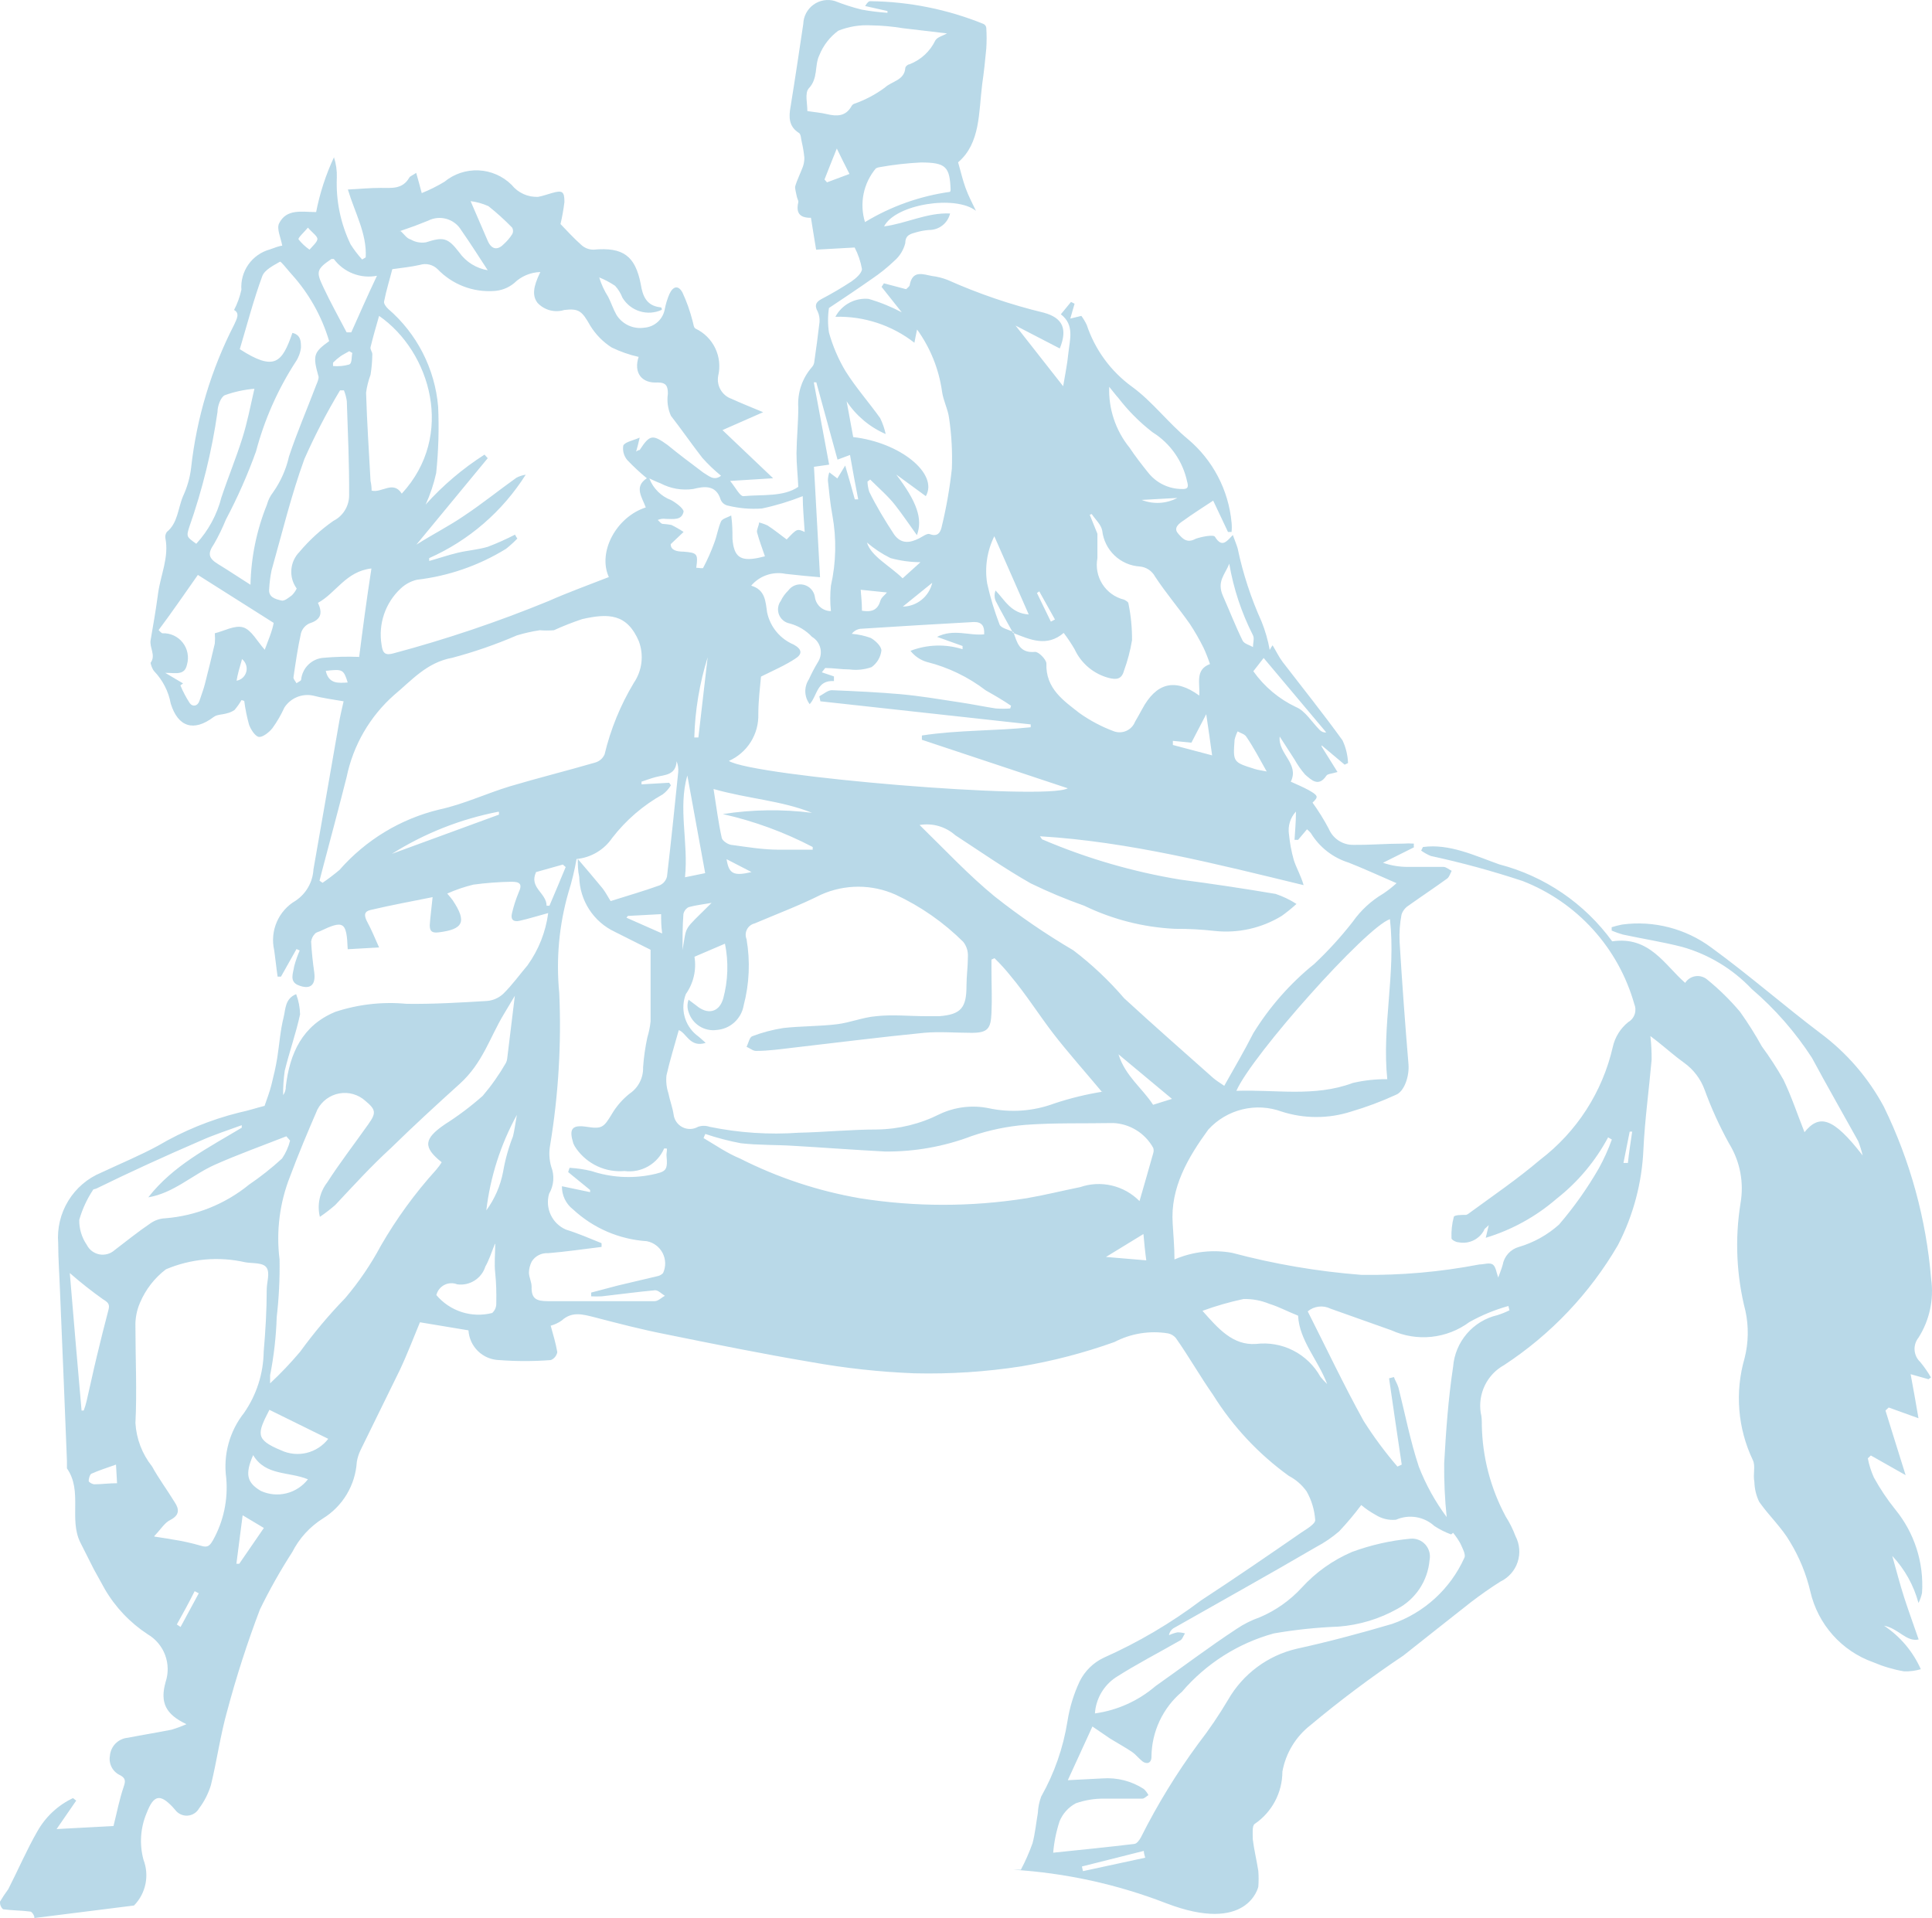 <svg width="557" height="553" viewBox="0 0 557 553" fill="none" xmlns="http://www.w3.org/2000/svg">
<path opacity="0.3" fill-rule="evenodd" clip-rule="evenodd" d="M336.032 548.665C359.791 557.851 362.774 543.968 362.774 543.968C362.893 542.456 362.893 540.938 362.774 539.426C362.311 536.381 361.54 533.336 361.18 530.291C361.18 528.794 360.923 526.368 361.745 525.852C364.199 524.184 366.208 521.938 367.598 519.311C368.987 516.684 369.714 513.756 369.717 510.782C370.676 505.48 373.551 500.721 377.79 497.414C386.361 490.251 395.305 483.549 404.583 477.337C411.115 472.176 417.594 467.015 424.177 461.854C426.902 459.789 429.731 457.777 432.611 455.97C433.766 455.416 434.797 454.634 435.644 453.671C436.491 452.708 437.135 451.583 437.538 450.364C437.942 449.144 438.096 447.856 437.991 446.576C437.887 445.296 437.526 444.049 436.93 442.912C436.191 440.925 435.243 439.022 434.102 437.235C429.727 429.109 427.364 420.046 427.211 410.81C427.211 409.675 427.211 408.488 426.902 407.352C426.479 404.639 426.898 401.86 428.104 399.395C429.309 396.929 431.242 394.896 433.639 393.572C447.101 384.757 458.334 372.918 466.449 358.992C470.891 350.423 473.401 340.979 473.803 331.328C474.214 322.761 475.397 314.296 476.169 305.522C476.185 303.246 476.065 300.971 475.809 298.71L477.814 300.258C480.437 302.322 482.957 304.593 485.58 306.451C488.261 308.385 490.304 311.082 491.442 314.193C493.385 319.531 495.741 324.708 498.488 329.677C501.678 334.852 502.851 341.028 501.779 347.018C500.136 357.33 500.626 367.871 503.219 377.985C504.187 382.485 504.099 387.15 502.962 391.611C500.138 401.342 500.98 411.777 505.327 420.926C506.201 422.629 505.327 425.106 505.79 427.223C505.836 429.227 506.31 431.198 507.179 433.003C509.956 436.977 513.658 440.383 516.075 444.564C518.777 449.003 520.756 453.847 521.938 458.912C523.012 463.554 525.233 467.85 528.397 471.404C531.56 474.958 535.564 477.655 540.04 479.247C542.895 480.465 545.88 481.348 548.937 481.879C550.57 481.926 552.201 481.717 553.771 481.26C551.501 476.152 547.826 471.801 543.177 468.718C547.342 469.492 549.605 473.467 553.154 472.692C551.714 468.512 550.274 464.589 548.988 460.615C547.702 456.641 546.622 452.357 545.542 448.59C549.141 452.418 551.739 457.082 553.102 462.164C553.574 461.233 553.92 460.244 554.131 459.222C554.688 450.554 551.95 441.996 546.468 435.274C544.126 432.367 542.043 429.258 540.246 425.984C539.448 424.219 538.861 422.365 538.497 420.461L539.371 419.636L549.399 425.313C547.342 418.707 545.44 412.72 543.588 406.681L544.514 405.804L553.102 408.9C552.331 404.41 551.662 400.643 550.839 396.204L555.982 397.649L556.702 397.133C555.793 395.574 554.761 394.089 553.616 392.694C552.662 391.807 552.078 390.589 551.982 389.286C551.887 387.984 552.287 386.693 553.102 385.675C556.292 380.65 557.587 374.646 556.753 368.747C555.336 351.488 550.714 334.649 543.125 319.096C538.651 310.761 532.4 303.518 524.818 297.884C514.173 289.832 504.247 281.11 493.396 273.214C486.012 267.728 476.791 265.34 467.683 266.556C466.659 266.759 465.646 267.017 464.649 267.33C464.649 267.691 464.649 268.001 464.649 268.31C465.704 268.757 466.786 269.137 467.889 269.446C473.597 270.685 479.357 271.562 484.963 273.007C492.615 275.161 499.545 279.352 505.019 285.136C511.739 290.882 517.593 297.575 522.401 305.006C526.721 313.058 531.297 321.006 535.72 329.006C536.252 330.347 536.682 331.728 537.006 333.135C528.469 322.09 524.509 321.161 520.241 326.425C518.184 321.264 516.487 316.103 514.173 311.303C512.292 307.981 510.214 304.775 507.95 301.703C506.047 298.267 503.952 294.941 501.676 291.742C498.808 288.332 495.622 285.204 492.162 282.4C491.697 282.012 491.155 281.727 490.572 281.564C489.988 281.402 489.377 281.366 488.779 281.459C488.181 281.551 487.609 281.771 487.102 282.102C486.595 282.434 486.163 282.87 485.837 283.381C479.923 278.22 475.552 269.807 464.803 271.407C456.836 260.454 445.332 252.611 432.251 249.214C425.102 246.685 417.903 243.176 410.24 244.208L409.726 245.24C410.588 245.864 411.52 246.384 412.503 246.788C421.453 248.723 430.293 251.135 438.988 254.014C446.727 257.026 453.664 261.801 459.251 267.963C464.838 274.125 468.921 281.506 471.18 289.523C471.563 290.449 471.597 291.484 471.275 292.434C470.954 293.384 470.298 294.184 469.432 294.684C467.16 296.507 465.581 299.058 464.958 301.91C461.981 314.855 454.574 326.343 444.027 334.373C437.548 339.896 430.502 344.696 423.457 349.857C423.236 350.054 422.972 350.196 422.685 350.27C421.451 350.27 419.291 350.27 419.137 350.837C418.603 352.856 418.378 354.944 418.469 357.031C418.469 357.444 419.754 358.166 420.474 358.166C421.921 358.461 423.423 358.279 424.758 357.647C426.093 357.014 427.188 355.965 427.879 354.657C427.879 354.295 428.394 354.089 429.217 353.211L428.342 356.876C435.859 354.604 442.815 350.771 448.758 345.625C454.885 340.825 459.947 334.795 463.621 327.922L464.701 328.541C463.67 331.406 462.415 334.185 460.946 336.851C457.637 342.601 453.797 348.026 449.478 353.057C446.149 356.045 442.195 358.25 437.908 359.508C436.722 359.839 435.654 360.499 434.826 361.412C433.999 362.325 433.444 363.454 433.228 364.669C432.868 365.96 432.354 367.198 431.942 368.334C431.428 366.992 431.274 365.185 430.348 364.566C429.422 363.947 427.828 364.566 426.491 364.566C415.274 366.725 403.867 367.728 392.447 367.56C379.869 366.586 367.407 364.461 355.214 361.211C349.611 360.198 343.834 360.862 338.604 363.121C338.604 359.663 338.295 356.308 338.089 352.799C337.369 342.476 342.461 333.754 348.375 325.651C350.996 322.791 354.402 320.775 358.164 319.856C361.925 318.938 365.874 319.158 369.511 320.49C376.016 322.58 383.01 322.58 389.516 320.49C393.946 319.188 398.277 317.567 402.475 315.638C404.789 314.709 406.332 310.477 406.075 306.916C405.081 295.08 404.223 283.261 403.503 271.459C403.385 268.848 403.575 266.232 404.069 263.665C404.417 262.625 405.106 261.733 406.023 261.136C409.726 258.504 413.532 255.975 417.234 253.291C417.851 252.827 418.109 251.846 418.52 251.072C417.697 250.659 416.926 249.937 416.103 249.937C412.76 249.937 409.417 249.937 406.075 249.937C403.573 249.971 401.085 249.57 398.721 248.75L407.618 244.311C407.593 243.95 407.593 243.588 407.618 243.227C406.608 243.151 405.593 243.151 404.583 243.227C399.801 243.227 395.018 243.64 390.236 243.588C388.717 243.625 387.223 243.201 385.948 242.372C384.673 241.544 383.676 240.349 383.087 238.943C381.703 236.326 380.139 233.808 378.408 231.408C380.156 229.757 380.105 229.395 377.276 227.795C375.682 226.918 373.933 226.195 372.134 225.37C374.705 220.208 368.379 217.318 368.945 212.363L373.213 218.97C374.076 220.514 375.092 221.967 376.248 223.305C378.099 224.905 380.156 227.021 382.419 223.615C382.779 223.099 383.91 223.099 385.607 222.583L381.03 215.254V214.892L387.664 220.466L388.641 220.002C388.555 217.732 388.013 215.502 387.047 213.447C381.493 205.757 375.579 198.377 369.819 190.893C368.688 189.396 367.865 187.641 366.888 186.042C366.584 186.47 366.309 186.918 366.065 187.383C365.557 184.574 364.764 181.825 363.7 179.177C360.644 172.413 358.334 165.335 356.809 158.068C356.449 156.881 355.986 155.797 355.42 154.249C353.62 156.158 352.283 158.016 350.277 154.765C349.866 154.042 346.318 154.765 344.723 155.333C342.204 156.726 340.918 155.333 339.581 153.733C338.244 152.133 339.992 150.894 341.226 150.068C344.003 148.055 346.883 146.249 349.763 144.339L354.032 153.371H355.06C355.16 152.462 355.16 151.545 355.06 150.636C354.187 141.291 349.679 132.667 342.512 126.637C336.804 121.94 332.227 115.747 326.313 111.463C320.231 107.036 315.681 100.809 313.302 93.657C312.868 92.751 312.352 91.887 311.759 91.076L308.571 91.85C309.034 90.147 309.445 88.857 309.805 87.567L308.777 87.05L305.845 90.612C309.856 93.708 308.417 97.889 308.005 101.863C307.697 105.063 307.028 108.211 306.514 111.36L292.783 93.863L305.537 100.469C307.799 94.895 306.462 91.644 300.908 90.147C291.401 87.856 282.122 84.694 273.19 80.702C271.734 80.137 270.214 79.755 268.664 79.567C266.041 79.051 263.11 77.864 262.287 82.096C262.287 82.612 261.516 83.025 261.259 83.386L254.831 81.683L254.162 82.715L259.973 90.044C256.926 88.427 253.72 87.13 250.408 86.173C248.484 85.994 246.551 86.388 244.85 87.306C243.149 88.224 241.755 89.625 240.843 91.334C249.071 91.105 257.123 93.751 263.624 98.818C263.984 97.011 264.139 96.134 264.396 94.999C268.221 100.287 270.693 106.436 271.595 112.908C271.955 115.54 273.344 118.069 273.652 120.753C274.345 125.502 274.603 130.305 274.424 135.101C273.823 140.68 272.861 146.214 271.544 151.668C271.235 153.113 270.618 154.971 268.047 153.991C267.327 153.681 265.99 154.713 264.961 155.229C262.287 156.571 259.819 156.881 257.813 154.146C255.19 150.171 252.671 145.991 250.614 141.81C250.301 140.842 250.128 139.834 250.099 138.817C250.385 138.671 250.646 138.479 250.871 138.249C253.339 140.727 256.013 142.997 258.07 145.63C260.127 148.262 262.133 151.204 264.344 154.3C266.093 149.604 264.344 144.649 258.379 136.804L266.916 143.049C270.618 136.598 259.562 127.566 245.985 126.017C245.42 122.921 244.854 119.772 244.082 115.695C246.843 119.874 250.756 123.156 255.345 125.14C255 123.55 254.465 122.007 253.751 120.546C250.511 116.005 246.757 111.772 243.774 107.024C241.69 103.539 240.082 99.79 238.991 95.876C238.636 93.533 238.636 91.149 238.991 88.805C243.003 86.121 247.219 83.334 251.385 80.393C253.669 78.857 255.819 77.13 257.813 75.231C259.385 73.886 260.5 72.082 261.002 70.07C261.002 67.696 262.596 67.438 264.139 66.974C265.347 66.626 266.588 66.401 267.841 66.303C269.239 66.318 270.601 65.856 271.703 64.994C272.806 64.131 273.584 62.919 273.91 61.554C267.224 61.245 261.31 64.445 254.882 65.27C258.173 58.871 275.452 56.135 281.366 60.78C280.338 58.612 279.207 56.496 278.384 54.225C277.561 51.955 277.047 49.684 276.224 46.793C282.652 41.323 282.138 32.549 283.166 24.291C283.681 20.781 284.041 17.272 284.349 13.969C284.478 11.992 284.478 10.009 284.349 8.033C284.324 7.788 284.235 7.553 284.091 7.354C283.946 7.154 283.751 6.997 283.526 6.898C273.16 2.692 262.102 0.469 250.922 0.343C250.459 0.343 250.048 0.704 249.431 1.737L255.859 3.182V3.698C253.359 3.522 250.87 3.212 248.402 2.769C245.779 2.115 243.202 1.288 240.688 0.291C239.648 -0.017 238.551 -0.082 237.482 0.102C236.413 0.286 235.4 0.713 234.521 1.351C233.642 1.989 232.92 2.821 232.411 3.782C231.902 4.744 231.62 5.81 231.586 6.898C230.403 14.846 229.22 22.794 227.935 30.691C227.369 33.787 227.369 36.471 230.403 38.381C230.917 38.742 230.917 39.981 231.123 40.806C231.48 42.319 231.738 43.853 231.894 45.4C231.913 46.295 231.774 47.186 231.483 48.032C230.763 49.993 229.786 51.851 229.22 53.864C229.22 54.638 229.529 55.619 229.683 56.496C229.837 57.374 230.249 57.787 230.146 58.354C229.477 61.296 230.455 62.845 233.797 62.793C234.26 65.787 234.774 68.78 235.289 71.98L246.397 71.361C247.411 73.305 248.122 75.394 248.505 77.554C248.505 78.689 246.808 80.238 245.522 81.115C242.678 82.981 239.743 84.704 236.729 86.276C235.083 87.205 234.826 88.186 235.751 89.838C236.178 90.792 236.355 91.84 236.266 92.883C235.803 96.805 235.289 100.728 234.723 104.598C234.609 105.103 234.36 105.567 234.003 105.94C231.247 109.132 229.861 113.288 230.146 117.501C230.146 121.888 229.683 126.327 229.632 130.714C229.632 133.759 229.992 136.804 230.146 140.365C225.878 143.307 219.861 142.533 214.307 143.049C213.278 143.049 212.044 140.52 210.501 138.662L222.895 137.888L208.29 124.004L220.015 118.843C216.415 117.346 213.587 116.211 210.861 114.972C209.548 114.505 208.444 113.583 207.747 112.372C207.049 111.162 206.804 109.741 207.056 108.366C207.694 105.688 207.394 102.87 206.204 100.388C205.014 97.906 203.008 95.912 200.524 94.741C199.959 94.483 199.907 93.244 199.65 92.47C198.94 89.686 197.976 86.973 196.77 84.367C195.588 82.147 194.045 82.457 192.965 84.831C192.398 86.178 191.967 87.579 191.679 89.012C191.449 90.467 190.734 91.801 189.65 92.795C188.567 93.789 187.179 94.384 185.714 94.483C184.156 94.714 182.564 94.481 181.137 93.811C179.711 93.141 178.512 92.064 177.691 90.715C176.766 89.063 176.2 87.257 175.326 85.554C174.218 83.823 173.353 81.947 172.754 79.98C174.362 80.622 175.896 81.436 177.331 82.405C178.239 83.399 178.954 84.555 179.44 85.812C180.569 87.701 182.354 89.104 184.452 89.752C186.55 90.4 188.813 90.246 190.805 89.321C190.805 89.063 190.805 88.599 190.394 88.599C186.382 88.186 185.251 85.296 184.737 81.941C183.142 73.735 179.594 71.206 171.16 71.98C169.826 72.002 168.535 71.502 167.56 70.586C165.4 68.677 163.446 66.509 161.595 64.599C162.092 62.489 162.47 60.353 162.726 58.2C162.726 55.154 162.109 54.793 159.075 55.671C157.789 56.032 156.504 56.496 155.167 56.755C153.708 56.825 152.254 56.549 150.922 55.948C149.59 55.347 148.419 54.439 147.504 53.297C144.952 50.772 141.558 49.285 137.978 49.123C134.398 48.961 130.885 50.135 128.117 52.419C126.03 53.677 123.846 54.764 121.585 55.671C120.968 53.348 120.557 51.8 119.991 49.839C118.963 50.561 118.243 50.767 117.986 51.232C116.031 54.638 112.843 54.174 109.706 54.174C106.569 54.174 103.638 54.484 100.295 54.638C102.301 61.348 105.798 67.335 105.438 74.199L104.409 74.819C103.167 73.459 102.048 71.991 101.066 70.431C98.192 64.456 96.832 57.861 97.106 51.232C97.181 49.237 96.903 47.245 96.284 45.348C93.93 50.381 92.203 55.685 91.141 61.142C87.078 61.142 82.604 60.058 80.445 64.445C79.725 65.993 80.959 68.522 81.37 70.844C80.65 70.844 79.21 71.412 77.77 71.928C75.278 72.615 73.101 74.147 71.61 76.265C70.119 78.383 69.406 80.954 69.594 83.541C69.148 85.569 68.44 87.53 67.485 89.373C69.182 90.302 68.308 91.902 67.485 93.657C60.877 106.545 56.676 120.539 55.091 134.946C54.747 137.752 53.966 140.486 52.777 143.049C51.286 146.559 51.286 150.791 48.097 153.371C47.912 153.629 47.779 153.922 47.709 154.233C47.638 154.543 47.63 154.864 47.686 155.178C48.766 160.7 46.297 165.758 45.578 171.074C44.858 176.39 44.189 180.106 43.418 184.596C43.058 186.764 45.012 188.932 43.418 191.099C43.418 191.409 43.88 192.957 44.498 193.577C46.943 196.144 48.588 199.374 49.229 202.867C51.337 209.68 55.914 211.022 61.571 206.738C62.548 205.964 64.142 206.067 65.428 205.654C66.222 205.477 66.974 205.143 67.639 204.673C68.382 203.782 69.053 202.833 69.645 201.835L70.416 202.093C70.715 204.411 71.179 206.705 71.805 208.957C72.319 210.351 73.605 212.363 74.685 212.467C75.765 212.57 77.616 211.125 78.542 209.938C79.886 208.08 81.04 206.092 81.987 204.002C82.854 202.663 84.102 201.617 85.57 201C87.038 200.383 88.656 200.225 90.215 200.544C92.941 201.267 95.821 201.628 99.061 202.196C98.598 204.209 97.981 206.789 97.569 209.37C95.152 223.15 92.787 236.982 90.37 250.659C90.271 252.462 89.755 254.218 88.862 255.785C87.97 257.353 86.725 258.691 85.227 259.691C82.81 261.098 80.906 263.246 79.796 265.82C78.685 268.393 78.426 271.256 79.056 273.988C79.416 276.465 79.673 279.149 80.033 281.575H81.01L85.484 273.626L86.41 274.039C85.765 275.511 85.232 277.029 84.816 278.581C84.559 280.491 83.324 282.968 85.999 284.052C89.444 285.445 91.141 284.052 90.575 280.181C90.164 277.342 89.855 274.401 89.701 271.51C89.799 270.654 90.179 269.855 90.781 269.239C91.09 268.827 91.707 268.723 92.17 268.517C99.112 265.214 99.935 265.678 100.244 273.678L109.295 273.162C108.06 270.426 107.083 268.001 105.952 265.936C104.82 263.872 105.026 262.788 106.775 262.375C112.637 260.982 118.603 259.898 124.722 258.659C124.414 261.859 124.054 264.285 123.9 266.762C123.9 268.414 124.465 269.033 126.368 268.827C133.619 267.949 134.648 265.781 130.534 259.588C130.174 259.072 129.814 258.659 128.939 257.627C131.376 256.537 133.906 255.674 136.499 255.046C140.132 254.564 143.789 254.288 147.453 254.22C149.767 254.22 150.744 254.788 149.51 257.369C148.714 259.291 148.078 261.277 147.607 263.304C147.144 265.162 148.07 265.885 149.818 265.472C152.39 264.904 154.961 264.078 158.047 263.252C157.33 268.694 155.281 273.872 152.081 278.323C149.767 281.058 147.658 284 145.087 286.529C143.802 287.724 142.154 288.451 140.407 288.594C132.693 289.058 124.979 289.523 117.214 289.42C110.271 288.761 103.267 289.552 96.644 291.742C87.181 295.665 83.53 303.664 82.399 313.264C82.429 314.154 82.157 315.027 81.627 315.741C81.6 313.393 81.755 311.046 82.09 308.722C83.427 303.251 85.33 297.935 86.513 292.465C86.473 290.47 86.09 288.497 85.381 286.633C82.141 287.923 82.347 290.968 81.782 293.239C80.804 297.11 80.547 301.084 79.93 305.006C79.519 307.587 78.902 310.167 78.285 312.645C77.667 315.122 77.102 316.361 76.279 318.838C74.171 319.354 71.548 320.232 68.822 320.799C60.643 322.852 52.799 326.068 45.526 330.348C40.383 333.135 34.675 335.509 29.173 338.089C25.228 339.725 21.902 342.576 19.675 346.23C17.448 349.885 16.433 354.154 16.779 358.424C16.779 363.018 17.139 367.611 17.293 372.153C18.013 388.514 18.63 404.875 19.299 421.184C19.299 421.958 19.299 422.887 19.299 423.352C23.876 429.906 19.813 437.958 23.156 444.719L27.064 452.461L30.201 458.138C33.263 463.4 37.507 467.871 42.595 471.196C44.899 472.55 46.668 474.66 47.605 477.169C48.541 479.679 48.588 482.436 47.737 484.976C46.092 490.86 47.737 494.266 53.754 497.105C52.351 497.733 50.908 498.267 49.434 498.705C45.269 499.53 41.052 500.201 36.835 501.027C35.51 501.143 34.268 501.724 33.328 502.668C32.387 503.612 31.808 504.858 31.692 506.188C31.482 507.34 31.667 508.529 32.219 509.56C32.77 510.592 33.654 511.405 34.727 511.866C36.218 512.743 36.218 513.517 35.652 515.169C34.418 518.781 33.698 522.601 32.721 526.472L16.316 527.349L21.973 519.143L21.047 518.42C16.709 520.471 13.114 523.826 10.762 528.02C7.779 533.181 5.208 539.168 2.38 544.69C1.526 545.833 0.737 547.022 0.014 548.252C-0.029 548.665 0.028 549.083 0.18 549.469C0.332 549.855 0.575 550.199 0.888 550.471C3.46 550.832 6.031 550.781 8.756 551.142C9.219 551.142 10.094 552.535 9.888 553L38.635 549.387C40.308 547.681 41.455 545.528 41.938 543.184C42.421 540.84 42.221 538.407 41.361 536.175C40.156 531.707 40.482 526.963 42.286 522.704C44.292 517.543 46.092 517.13 49.692 520.898L50.514 521.827C50.925 522.379 51.468 522.819 52.091 523.106C52.715 523.394 53.401 523.521 54.086 523.475C54.771 523.429 55.434 523.211 56.013 522.842C56.593 522.473 57.072 521.964 57.406 521.362C58.917 519.36 60.066 517.106 60.8 514.704C62.548 507.582 63.525 500.253 65.531 493.182C68.171 483.307 71.312 473.575 74.942 464.022C77.714 458.335 80.822 452.82 84.25 447.506C86.269 443.528 89.326 440.174 93.095 437.803C95.908 436.07 98.264 433.684 99.965 430.846C101.666 428.007 102.661 424.799 102.866 421.494C103.071 420.275 103.452 419.092 103.998 417.984C107.752 410.346 111.609 402.501 115.26 395.017C117.523 390.217 119.425 385.159 121.071 381.237L135.059 383.559C135.199 385.83 136.178 387.966 137.804 389.551C139.43 391.135 141.587 392.054 143.853 392.127C148.834 392.513 153.837 392.513 158.818 392.127C159.289 391.931 159.705 391.622 160.029 391.225C160.352 390.829 160.572 390.358 160.669 389.856C160.258 387.327 159.435 384.695 158.766 382.217C159.907 381.906 160.986 381.4 161.955 380.72C164.938 377.985 168.075 378.966 171.417 379.791C178.154 381.546 184.891 383.301 191.731 384.643C205.719 387.482 219.706 390.32 233.797 392.694C243.652 394.471 253.619 395.557 263.624 395.946C273.949 396.194 284.275 395.521 294.48 393.933C303.617 392.391 312.6 390.042 321.325 386.914C326.068 384.444 331.478 383.575 336.752 384.436C337.61 384.613 338.387 385.066 338.964 385.727C342.615 390.888 345.958 396.772 349.712 402.139C355.416 411.283 362.839 419.224 371.568 425.519C373.612 426.586 375.375 428.125 376.71 430.01C378.138 432.542 378.982 435.364 379.179 438.267C379.179 439.403 376.762 440.796 375.219 441.829C365.654 448.435 356.037 455.041 346.318 461.389C337.596 467.963 328.159 473.521 318.188 477.957C315.204 479.376 312.778 481.756 311.296 484.718C309.569 488.381 308.374 492.275 307.748 496.279C306.538 503.9 303.978 511.241 300.188 517.956C299.611 519.493 299.281 521.114 299.211 522.756C298.697 525.646 298.44 528.639 297.668 531.478C296.736 534.084 295.618 536.619 294.326 539.065H292.012C307.088 539.989 321.934 543.227 336.032 548.665ZM292.063 182.48C296.949 184.39 301.783 186.661 306.668 182.48C307.808 183.98 308.855 185.549 309.805 187.177C310.747 189.22 312.131 191.026 313.857 192.464C315.583 193.901 317.607 194.934 319.782 195.486C321.89 196.003 323.382 195.848 324.05 193.37C325.09 190.524 325.865 187.587 326.364 184.596C326.393 181.043 326.048 177.497 325.336 174.016C325.336 173.552 324.564 173.139 324.05 172.881C321.486 172.253 319.261 170.659 317.834 168.431C316.408 166.202 315.89 163.508 316.388 160.907C316.388 160.391 316.388 159.874 316.388 159.358C316.388 157.81 316.388 156.313 316.388 153.887L314.176 148.417L314.742 148.21C315.822 149.81 317.468 151.255 317.776 153.01C318.086 155.737 319.344 158.267 321.328 160.155C323.313 162.043 325.897 163.168 328.627 163.332C329.536 163.416 330.411 163.724 331.173 164.228C331.936 164.732 332.562 165.417 332.998 166.223C336.084 170.919 339.735 175.203 342.975 179.797C344.452 182.035 345.791 184.362 346.986 186.764C347.691 188.293 348.309 189.861 348.838 191.461C344.466 193.061 346.009 197.086 345.752 200.544C338.707 195.383 333.307 196.88 329.244 204.518C328.627 205.706 327.907 206.893 327.239 208.08C326.779 209.262 325.872 210.213 324.715 210.725C323.559 211.238 322.247 211.27 321.067 210.815C317.603 209.523 314.319 207.788 311.296 205.654C306.668 202.041 301.423 198.532 301.68 191.306C301.68 190.17 299.417 187.848 298.388 187.951C293.863 188.364 293.246 185.267 292.166 182.222C290.777 181.5 288.566 181.138 288.155 180.003C286.686 176.173 285.5 172.24 284.606 168.236C283.855 163.59 284.575 158.824 286.663 154.61C290.212 162.61 293.297 169.732 296.589 177.164C291.446 176.803 289.749 173.087 287.023 170.248C286.653 171.194 286.653 172.245 287.023 173.19C288.669 176.442 290.417 179.435 292.063 182.48ZM166.223 247.666C168.277 247.468 170.263 246.821 172.041 245.768C173.818 244.716 175.343 243.285 176.508 241.576C180.467 236.453 185.418 232.186 191.062 229.034C192.016 228.322 192.82 227.427 193.428 226.402L192.913 225.679L184.942 226.144C184.966 225.886 184.966 225.627 184.942 225.37C186.331 224.905 187.719 224.389 189.108 224.028C191.679 223.357 194.816 223.563 195.073 219.486C195.463 220.468 195.622 221.528 195.536 222.583C194.508 232.595 193.479 242.659 192.296 252.724C192.162 253.28 191.903 253.797 191.537 254.236C191.171 254.674 190.71 255.022 190.188 255.253C185.611 256.904 180.931 258.246 176.046 259.794C175.326 258.711 174.657 257.317 173.68 256.078C171.366 253.24 168.949 250.453 166.583 247.666C166.583 249.317 166.583 250.969 166.995 252.827C167.059 256.169 168.058 259.427 169.876 262.228C171.694 265.029 174.26 267.262 177.28 268.672L187.565 273.833C187.565 281.007 187.565 287.871 187.565 294.477C187.406 296.035 187.096 297.574 186.639 299.071C186.023 301.911 185.611 304.791 185.405 307.69C185.456 309.192 185.123 310.682 184.439 312.019C183.755 313.355 182.742 314.495 181.497 315.329C179.435 316.974 177.692 318.986 176.354 321.264C174.04 325.083 173.526 325.548 169.155 324.877C164.783 324.206 164.012 325.548 165.298 329.677C165.536 330.248 165.847 330.786 166.223 331.277C167.786 333.444 169.882 335.168 172.306 336.281C174.731 337.393 177.401 337.856 180.057 337.625C182.405 337.932 184.79 337.464 186.85 336.291C188.91 335.118 190.533 333.303 191.474 331.122C191.474 331.122 191.833 331.122 192.142 331.122C192.451 331.122 192.142 332.36 192.142 332.98C192.553 337.522 192.142 337.78 187.771 338.709C182.014 339.85 176.062 339.477 170.492 337.625C168.432 337.13 166.332 336.82 164.218 336.696C164.057 337.101 163.92 337.514 163.806 337.934L170.132 343.096C170.154 343.301 170.154 343.509 170.132 343.715L162.006 342.012C161.984 343.307 162.266 344.589 162.829 345.754C163.392 346.92 164.22 347.936 165.246 348.721C171.074 354.118 178.572 357.343 186.485 357.857C187.457 358.046 188.374 358.456 189.165 359.053C189.957 359.651 190.602 360.422 191.053 361.307C191.504 362.192 191.748 363.168 191.768 364.162C191.787 365.156 191.581 366.141 191.165 367.043C190.749 367.484 190.212 367.789 189.622 367.921L178.051 370.656L170.44 372.669V373.753C171.451 373.805 172.464 373.805 173.474 373.753C178.617 373.185 183.76 372.463 188.902 371.998C189.776 371.998 190.754 373.03 191.679 373.598C190.702 374.114 189.776 375.146 188.748 375.146C178.463 375.146 168.177 375.146 157.892 375.146C154.549 375.146 153.161 374.372 153.264 370.966C153.264 369.624 152.544 368.334 152.492 366.992C152.503 365.841 152.785 364.709 153.315 363.689C153.811 362.908 154.508 362.276 155.331 361.858C156.154 361.44 157.075 361.253 157.995 361.315C163.138 360.902 168.28 360.127 173.423 359.508C173.448 359.147 173.448 358.785 173.423 358.424C170.08 357.082 166.789 355.637 163.138 354.502C161.217 353.668 159.666 352.159 158.776 350.258C157.886 348.357 157.718 346.196 158.304 344.179C158.985 343.011 159.395 341.703 159.502 340.354C159.608 339.004 159.41 337.648 158.921 336.386C158.327 334.358 158.222 332.218 158.612 330.141C161.002 315.666 161.881 300.981 161.235 286.323C160.279 276.592 161.169 266.767 163.858 257.369C164.858 254.19 165.648 250.949 166.223 247.666ZM317.776 314.761C313.118 315.513 308.527 316.634 304.045 318.116C297.966 320.396 291.363 320.88 285.018 319.509C280.26 318.546 275.32 319.143 270.927 321.212C265.321 324.041 259.15 325.558 252.876 325.651C245.317 325.651 237.808 326.425 230.3 326.58C221.692 327.192 213.041 326.619 204.587 324.877C203.504 324.503 202.328 324.503 201.244 324.877C200.566 325.266 199.802 325.48 199.022 325.501C198.241 325.521 197.467 325.348 196.769 324.995C196.071 324.642 195.471 324.122 195.023 323.48C194.574 322.838 194.291 322.094 194.199 321.316C193.891 319.251 193.119 317.29 192.708 315.225C192.159 313.564 191.967 311.805 192.142 310.064C193.119 305.729 194.456 301.445 195.69 297.006C197.85 297.677 198.879 302.168 203.456 300.671C202.17 299.535 201.45 298.864 200.73 298.348C199.058 296.955 197.868 295.065 197.332 292.951C196.797 290.837 196.942 288.607 197.747 286.581C199.945 283.468 200.832 279.611 200.216 275.846L209.01 272.078C210.079 277.327 209.902 282.755 208.496 287.923C207.313 291.949 203.97 292.619 200.782 289.936L198.519 288.232C198.098 289.382 198.098 290.644 198.519 291.794C199.049 293.478 200.155 294.92 201.642 295.864C203.129 296.809 204.901 297.195 206.644 296.955C208.545 296.808 210.343 296.028 211.75 294.737C213.157 293.446 214.094 291.719 214.41 289.832C216.044 283.617 216.324 277.122 215.232 270.788C215.048 270.34 214.963 269.857 214.983 269.372C215.003 268.888 215.127 268.413 215.347 267.982C215.566 267.55 215.877 267.171 216.257 266.872C216.637 266.572 217.077 266.359 217.547 266.246C223.975 263.511 230.455 261.085 236.729 257.936C240.104 256.43 243.757 255.651 247.451 255.651C251.145 255.651 254.798 256.43 258.173 257.936C265.423 261.31 272.035 265.92 277.715 271.562C278.658 272.763 279.133 274.267 279.052 275.794C279.052 278.581 278.641 281.42 278.641 284.258C278.641 290.555 277.047 292.516 270.773 292.981C269.487 292.981 268.253 292.981 267.019 292.981C262.236 292.981 257.35 292.465 252.619 292.981C248.814 293.29 245.111 294.839 241.305 295.303C236.163 295.923 231.02 295.819 225.878 296.387C222.803 296.861 219.787 297.657 216.878 298.761C216.055 299.071 215.798 300.723 215.232 301.806C216.209 302.219 217.135 303.045 218.009 302.993C221.609 302.993 225.106 302.477 228.655 302.064C241.203 300.619 253.751 299.019 266.35 297.781C270.875 297.368 275.504 297.781 280.132 297.781C284.761 297.781 285.635 296.594 285.84 292.155C286.046 287.716 285.84 284 285.84 279.871C285.84 278.839 285.84 277.704 285.84 276.671L286.715 276.259C288.383 277.877 289.946 279.601 291.395 281.42C295.766 286.633 299.623 292.723 303.583 297.884C307.542 303.045 313.251 309.496 317.776 314.916V314.761ZM151.567 136.856C150.635 137.007 149.733 137.303 148.893 137.733C143.75 141.397 138.967 145.268 133.773 148.726C129.556 151.617 125.031 153.887 120.043 157.036L140.613 132.107L139.687 131.075C133.408 135.083 127.699 139.927 122.717 145.475C124.042 142.562 125.059 139.517 125.751 136.391C126.414 130.032 126.603 123.631 126.317 117.243C125.385 106.318 120.214 96.198 111.917 89.063C111.3 88.496 110.58 87.515 110.734 86.896C111.403 83.541 112.432 80.289 113.1 77.606C116.083 77.193 118.603 76.935 121.071 76.367C121.964 76.093 122.915 76.069 123.821 76.296C124.727 76.523 125.554 76.994 126.214 77.657C128.286 79.806 130.799 81.477 133.578 82.556C136.357 83.634 139.337 84.093 142.31 83.902C144.476 83.814 146.553 83.016 148.224 81.631C150.256 79.653 152.954 78.511 155.784 78.431C153.675 82.715 153.418 85.296 154.961 87.308C155.923 88.346 157.157 89.09 158.522 89.455C159.886 89.82 161.326 89.792 162.675 89.373C166.943 88.857 167.818 89.734 170.183 93.915C171.731 96.431 173.822 98.565 176.303 100.16C178.792 101.378 181.416 102.296 184.12 102.895C182.628 107.437 184.942 110.585 189.622 110.276C192.091 110.276 192.553 111.36 192.553 113.527C192.237 115.684 192.541 117.886 193.428 119.875C196.513 123.85 199.393 128.03 202.479 132.004C204.138 133.867 205.944 135.592 207.878 137.165C205.821 138.765 204.33 137.165 202.736 136.236C199.239 133.604 195.845 131.075 192.451 128.288C188.079 125.14 187.308 125.346 184.428 129.733C184.428 129.733 183.965 129.733 183.4 130.198C183.76 129.011 183.965 128.082 184.428 126.172C182.268 127.101 180.263 127.411 179.697 128.443C179.572 129.18 179.609 129.936 179.804 130.658C180 131.38 180.349 132.051 180.828 132.624C182.605 134.492 184.495 136.25 186.485 137.888C182.68 140.365 185.148 143.41 186.177 146.301C177.691 149.036 172.24 159.152 175.531 166.378C169.72 168.648 163.858 170.764 158.149 173.293C143.589 179.271 128.662 184.305 113.46 188.364C111.094 189.035 110.323 188.364 110.014 185.938C109.516 182.983 109.757 179.95 110.718 177.111C111.679 174.273 113.328 171.72 115.517 169.681C116.829 168.441 118.443 167.569 120.197 167.152C129.314 166.092 138.09 163.045 145.91 158.223C147.05 157.311 148.132 156.329 149.15 155.281C148.897 154.921 148.673 154.541 148.481 154.146C145.926 155.463 143.299 156.635 140.613 157.655C137.836 158.481 134.853 158.687 132.025 159.358C129.196 160.029 126.522 160.958 123.745 161.732C123.723 161.458 123.723 161.181 123.745 160.907C135.186 155.83 144.869 147.459 151.567 136.856ZM92.992 254.53L92.118 253.911L93.044 250.35C95.358 241.576 97.724 232.802 99.935 224.028C101.822 214.869 106.622 206.573 113.614 200.39C118.757 196.106 123.025 190.996 130.379 189.654C136.735 187.969 142.958 185.812 148.996 183.203C151.167 182.541 153.385 182.041 155.629 181.706C156.982 181.812 158.34 181.812 159.692 181.706C162.343 180.497 165.055 179.429 167.817 178.506C175.48 176.751 180.777 176.958 184.171 184.854C184.912 186.827 185.168 188.951 184.918 191.044C184.667 193.138 183.917 195.139 182.731 196.88C178.88 203.286 176.035 210.249 174.297 217.525C174.046 218.083 173.676 218.58 173.214 218.981C172.753 219.382 172.21 219.677 171.623 219.847C163.446 222.221 155.167 224.286 146.99 226.711C140.202 228.776 133.671 231.873 126.779 233.369C115.577 236.037 105.477 242.133 97.878 250.814C96.31 252.131 94.68 253.372 92.992 254.53ZM352.952 313.058C351.46 312.025 350.586 311.509 349.815 310.838C341.226 303.2 332.638 295.665 324.102 287.82C319.715 282.704 314.802 278.068 309.445 273.988C301.557 269.354 293.997 264.181 286.818 258.504C279.361 252.414 272.727 245.292 265.116 237.86C266.94 237.548 268.811 237.651 270.591 238.16C272.371 238.669 274.014 239.571 275.401 240.801C282.601 245.498 289.697 250.453 297.154 254.685C302.17 257.129 307.321 259.283 312.582 261.136C320.757 265.093 329.641 267.357 338.707 267.794C342.572 267.769 346.436 267.976 350.277 268.414C356.988 269.118 363.744 267.595 369.511 264.078C371.003 263.014 372.428 261.86 373.779 260.62C371.901 259.41 369.88 258.439 367.762 257.73C358.608 256.182 349.437 254.805 340.249 253.601C326.694 251.372 313.452 247.525 300.805 242.143C300.343 242.143 300.086 241.421 299.828 241.111C325.541 242.659 350.689 249.111 375.836 255.201C375.065 252.466 373.779 250.35 373.008 247.975C372.329 245.561 371.865 243.091 371.619 240.595C371.429 239.413 371.511 238.203 371.859 237.058C372.206 235.913 372.811 234.863 373.625 233.989C373.625 236.982 373.368 239.563 373.213 242.143H374.242L376.813 239.098C377.228 239.437 377.607 239.817 377.945 240.234C380.421 244.281 384.277 247.288 388.796 248.698C393.27 250.453 397.589 252.466 402.629 254.633C401.439 255.727 400.167 256.728 398.824 257.627C395.329 259.681 392.314 262.461 389.978 265.781C386.607 270.102 382.911 274.157 378.922 277.91C371.972 283.518 366.024 290.272 361.334 297.884C358.711 303.045 355.883 307.845 352.952 313.058ZM297.154 208.854C297.154 208.854 297.154 209.37 297.154 209.68C286.869 210.763 276.172 210.454 265.784 212.054C265.784 212.467 265.784 212.88 265.784 213.292L307.851 227.279C301.423 230.892 217.032 223.821 210.141 219.383C212.736 218.233 214.93 216.332 216.442 213.922C217.954 211.513 218.715 208.706 218.627 205.86C218.627 201.938 219.141 198.015 219.398 195.074C222.998 193.267 226.289 191.874 229.272 189.912C231.329 188.622 231.329 187.229 228.809 185.835C226.871 185.021 225.159 183.745 223.824 182.117C222.489 180.489 221.57 178.559 221.146 176.493C220.684 173.242 220.581 170.042 216.569 168.855C217.763 167.454 219.307 166.4 221.044 165.801C222.78 165.202 224.644 165.08 226.443 165.448C229.94 165.861 233.437 166.171 236.42 166.429C235.854 155.797 235.237 145.268 234.671 134.585L239.043 133.965C237.551 125.914 236.06 118.069 234.62 110.224H235.34C237.346 117.605 239.403 124.985 241.46 132.52L245.06 131.178C245.831 135.565 246.602 139.798 247.425 143.978H246.448C245.625 140.933 244.751 137.888 243.671 134.223L241.408 137.939L239.094 136.185C238.841 136.934 238.702 137.717 238.683 138.507C239.043 141.862 239.351 145.217 239.968 148.52C241.202 155.256 241.062 162.174 239.557 168.855C239.299 171.291 239.299 173.748 239.557 176.184C238.414 176.191 237.308 175.773 236.453 175.01C235.599 174.248 235.056 173.195 234.929 172.055C234.789 171.223 234.408 170.451 233.833 169.835C233.257 169.22 232.514 168.789 231.696 168.596C230.877 168.403 230.02 168.457 229.232 168.751C228.444 169.045 227.76 169.566 227.266 170.248C226.373 171.108 225.641 172.122 225.106 173.242C224.694 173.802 224.43 174.458 224.339 175.148C224.247 175.838 224.331 176.541 224.583 177.189C224.834 177.838 225.245 178.413 225.777 178.86C226.309 179.307 226.945 179.611 227.626 179.745C230.106 180.398 232.352 181.74 234.106 183.616C234.693 183.962 235.207 184.421 235.616 184.968C236.025 185.514 236.322 186.137 236.49 186.799C236.657 187.462 236.692 188.151 236.591 188.828C236.491 189.504 236.258 190.153 235.906 190.738C234.895 192.402 233.985 194.126 233.18 195.899C232.48 196.966 232.128 198.225 232.174 199.502C232.22 200.778 232.662 202.009 233.437 203.022C235.7 200.493 235.443 196.054 240.431 196.364C240.431 195.951 240.431 195.486 240.431 195.022L236.934 193.835L237.911 192.596C240.225 192.596 242.591 193.009 244.905 193.009C247.054 193.296 249.239 193.066 251.282 192.338C252.062 191.781 252.717 191.066 253.204 190.239C253.691 189.413 254 188.492 254.111 187.538C254.111 186.351 252.362 184.648 251.025 183.925C249.269 183.288 247.435 182.889 245.574 182.738C245.869 182.345 246.24 182.015 246.664 181.767C247.087 181.519 247.556 181.358 248.042 181.293C258.945 180.571 269.898 179.951 280.852 179.332C283.166 179.332 283.886 180.622 283.732 182.893C279.412 183.358 274.99 181.19 270.156 183.616L277.509 186.248C277.509 186.558 277.509 186.867 277.509 187.177C272.595 185.627 267.303 185.791 262.493 187.641C263.686 189.167 265.321 190.285 267.173 190.841C273.346 192.381 279.139 195.174 284.195 199.048C286.663 200.441 289.337 201.99 291.497 203.486L291.24 204.26C289.854 204.365 288.461 204.365 287.075 204.26C283.681 203.744 280.286 203.022 276.789 202.506C271.03 201.628 265.27 200.648 259.459 200.131C253.648 199.615 246.345 199.254 239.814 198.996C238.631 198.996 237.397 200.131 236.214 200.751L236.523 202.196L297.154 208.854ZM418.366 442.396L418.931 441.932C419.726 442.898 420.432 443.934 421.04 445.029C421.605 446.319 422.685 448.228 422.171 449.157C420.172 453.586 417.293 457.559 413.712 460.833C410.131 464.108 405.923 466.615 401.344 468.202C392.241 470.886 382.984 473.363 373.779 475.376C369.672 476.339 365.806 478.136 362.418 480.657C359.03 483.178 356.194 486.369 354.083 490.034C351.454 494.477 348.551 498.752 345.392 502.833C339.186 511.285 333.698 520.246 328.987 529.62C328.576 530.446 327.753 531.581 327.033 531.633C319.319 532.562 311.605 533.336 303.634 534.162C303.897 531.072 304.518 528.023 305.485 525.078C306.401 522.865 308.055 521.04 310.165 519.917C312.809 518.992 315.594 518.538 318.393 518.575C322.044 518.575 325.644 518.575 329.347 518.575C329.913 518.575 330.53 517.904 331.095 517.543C330.751 516.887 330.299 516.294 329.758 515.788C326.233 513.507 322.063 512.438 317.879 512.743L307.851 513.259L314.948 497.776L320.09 501.285C322.199 502.575 324.359 503.763 326.364 505.104C327.496 505.879 328.318 507.014 329.398 507.84C330.478 508.666 331.97 508.511 331.97 506.498C331.998 502.923 332.8 499.396 334.318 496.162C335.836 492.927 338.035 490.062 340.764 487.763C347.721 479.628 356.945 473.769 367.248 470.938C373.42 469.868 379.657 469.213 385.916 468.976C391.897 468.522 397.707 466.76 402.938 463.815C405.51 462.436 407.699 460.434 409.306 457.992C410.913 455.55 411.889 452.744 412.143 449.828C412.309 449.034 412.286 448.211 412.075 447.427C411.865 446.643 411.473 445.92 410.932 445.317C410.391 444.714 409.716 444.247 408.961 443.955C408.207 443.662 407.394 443.553 406.589 443.635C400.842 444.171 395.189 445.455 389.773 447.454C384.26 449.816 379.314 453.336 375.271 457.777C371.891 461.445 367.771 464.348 363.185 466.292C360.822 467.117 358.575 468.245 356.5 469.647C348.632 474.808 341.072 480.537 333.101 486.163C328.155 490.394 322.106 493.117 315.668 494.008C315.807 491.949 316.412 489.95 317.437 488.161C318.461 486.373 319.879 484.842 321.582 483.686C327.599 479.815 334.078 476.512 340.352 472.899C340.918 472.538 341.175 471.608 341.638 470.938C340.936 470.733 340.209 470.629 339.478 470.628C338.627 470.81 337.799 471.087 337.009 471.454C337.072 471.06 337.214 470.683 337.426 470.346C337.638 470.009 337.916 469.718 338.244 469.492C352.026 461.647 365.808 454.009 379.385 446.061C381.778 444.807 384.021 443.283 386.07 441.519C388.338 439.114 390.467 436.581 392.447 433.932C393.741 435.011 395.136 435.962 396.612 436.771C398.357 437.878 400.421 438.369 402.475 438.164C404.295 437.361 406.308 437.104 408.27 437.424C410.232 437.745 412.06 438.629 413.532 439.971C415.043 440.965 416.666 441.779 418.366 442.396ZM44.498 442.861C46.452 440.796 47.48 439.042 49.023 438.267C51.903 436.822 51.646 435.067 50.36 433.106C48.252 429.648 45.783 426.345 43.829 422.784C40.989 419.215 39.319 414.853 39.046 410.294C39.509 401.055 39.046 391.817 39.046 382.579C38.957 380.167 39.414 377.767 40.383 375.559C41.992 371.761 44.562 368.451 47.84 365.96C55.086 362.891 63.11 362.187 70.776 363.947C72.936 364.308 75.919 363.947 76.896 365.547C77.873 367.147 76.896 369.676 76.896 371.843C76.896 377.83 76.536 383.766 76.022 389.701C75.935 396.02 73.965 402.167 70.365 407.352C68.29 409.974 66.764 412.989 65.881 416.218C64.997 419.446 64.773 422.821 65.222 426.139C65.782 432.357 64.455 438.6 61.417 444.048C60.491 445.648 59.874 446.319 57.868 445.648C55.169 444.863 52.42 444.26 49.64 443.841C48.457 443.583 46.915 443.429 44.498 443.016V442.861ZM127.345 335.096C126.872 335.86 126.339 336.585 125.751 337.263C119.68 343.971 114.336 351.306 109.809 359.147C106.927 364.541 103.479 369.611 99.524 374.269C94.828 379.116 90.48 384.29 86.513 389.753C83.815 392.95 80.93 395.983 77.873 398.836C77.873 397.339 77.873 396.927 77.873 396.514C78.963 390.984 79.599 385.374 79.776 379.74C80.415 374.225 80.69 368.673 80.599 363.121C79.579 355.009 80.623 346.771 83.633 339.173C86.05 332.67 88.775 326.219 91.501 319.922C92.127 318.714 93.02 317.665 94.112 316.856C95.204 316.048 96.466 315.5 97.8 315.256C99.136 315.012 100.509 315.078 101.814 315.448C103.12 315.818 104.324 316.484 105.335 317.393C108.369 319.922 108.523 320.851 106.209 324.103C102.249 329.728 98.032 335.147 94.329 340.928C93.255 342.312 92.507 343.923 92.141 345.64C91.776 347.356 91.803 349.133 92.221 350.837C93.762 349.792 95.239 348.655 96.644 347.431C101.786 341.96 106.929 336.283 112.74 330.967C119.168 324.67 125.854 318.529 132.539 312.49C139.225 306.451 141.23 299.019 145.344 292.258L148.43 287.097C147.607 293.755 146.938 299.484 146.219 305.264C146.17 305.678 146.048 306.08 145.859 306.451C143.923 309.815 141.685 312.994 139.173 315.948C135.764 318.972 132.118 321.716 128.271 324.154C122.151 328.335 121.894 330.76 127.345 335.096ZM202.839 328.128C202.988 327.723 203.16 327.327 203.353 326.941C206.715 328.074 210.152 328.97 213.638 329.625C218.781 330.193 223.615 330.038 228.603 330.348C237.448 330.864 246.294 331.535 255.139 331.999C263.71 332.085 272.222 330.562 280.235 327.509C285.227 325.81 290.409 324.735 295.663 324.309C304.097 323.69 312.582 323.948 321.016 323.793C323.378 323.91 325.671 324.63 327.678 325.885C329.685 327.141 331.339 328.89 332.484 330.967C332.638 331.454 332.638 331.977 332.484 332.464C331.198 337.057 329.861 341.65 328.524 346.296C326.335 344.078 323.567 342.524 320.538 341.812C317.51 341.1 314.342 341.259 311.399 342.27C306.257 343.302 301.114 344.592 295.971 345.47C280.043 347.999 263.817 347.999 247.888 345.47C235.866 343.392 224.219 339.531 213.33 334.012C209.678 332.515 206.336 330.193 202.839 328.128ZM399.955 311.148C396.615 311.111 393.283 311.475 390.03 312.232C378.973 316.361 367.659 314.09 356.449 314.503C360.974 304.18 393.835 267.33 400.726 265.007C402.475 280.542 398.361 295.871 399.955 311.148ZM434.873 376.54L435.182 377.779C434.071 378.331 432.919 378.797 431.736 379.172C428.297 379.965 425.2 381.839 422.896 384.522C420.593 387.205 419.204 390.557 418.931 394.088C417.543 403.275 416.874 412.616 416.36 421.907C416.308 427.077 416.548 432.247 417.08 437.39C413.77 432.939 411.072 428.061 409.058 422.887C406.589 415.455 405.098 407.713 403.195 400.126C402.886 399.043 402.269 398.114 401.858 397.03L400.469 397.391C401.652 405.649 402.886 413.958 404.121 422.268L402.886 422.836C399.337 418.706 396.089 414.325 393.167 409.726C387.459 399.404 382.367 388.669 377.019 378.088C377.923 377.333 379.027 376.857 380.196 376.72C381.364 376.582 382.548 376.789 383.602 377.314L401.189 383.559C404.8 385.197 408.78 385.84 412.721 385.422C416.661 385.005 420.42 383.543 423.611 381.185C427.166 379.189 430.947 377.63 434.873 376.54ZM94.895 98.353C90.37 101.605 90.113 102.482 91.861 108.676C91.861 109.347 91.501 110.224 91.192 110.947C88.57 117.863 85.638 124.624 83.324 131.591C82.488 135.3 80.933 138.807 78.747 141.914C77.907 142.981 77.294 144.211 76.948 145.526C73.983 152.863 72.38 160.682 72.216 168.597C68.771 166.429 65.891 164.468 62.908 162.661C59.925 160.855 59.925 159.462 61.674 156.881C62.986 154.608 64.138 152.245 65.12 149.81C68.478 143.471 71.383 136.9 73.811 130.146C76.234 120.993 80.087 112.283 85.227 104.34C86.07 103.111 86.599 101.694 86.77 100.211C86.77 98.508 86.77 96.547 84.301 95.979C81.319 104.598 79.159 107.127 69.131 100.676C71.239 93.605 73.091 86.483 75.61 79.618C76.279 77.812 78.85 76.522 80.753 75.438C81.062 75.438 82.707 77.502 83.684 78.638L84.096 79.102C89.086 84.627 92.777 91.206 94.895 98.353ZM82.553 327.612L83.633 328.851C83.166 330.693 82.383 332.44 81.319 334.012C78.333 336.751 75.154 339.27 71.805 341.547C64.915 347.167 56.486 350.551 47.635 351.25C46.08 351.315 44.578 351.836 43.315 352.747C39.715 355.173 36.372 357.908 33.03 360.437C32.44 360.965 31.736 361.349 30.975 361.559C30.213 361.77 29.413 361.802 28.637 361.652C27.861 361.502 27.13 361.175 26.5 360.696C25.871 360.217 25.36 359.598 25.007 358.889C23.566 356.779 22.812 354.273 22.847 351.715C23.718 348.655 25.054 345.747 26.807 343.096C26.807 342.838 27.527 342.838 27.887 342.631C37.349 337.986 47.635 333.289 57.92 328.851C61.725 327.148 65.737 325.857 69.696 324.412C69.696 324.412 69.696 324.877 69.696 325.135C60.08 330.915 49.897 336.025 42.749 345.212C50.103 343.973 55.451 338.709 61.931 335.818C68.411 332.928 75.713 330.296 82.553 327.612ZM107.135 141.449C107.135 140.486 107.032 139.557 106.826 138.662C106.363 130.146 105.798 121.682 105.54 113.218C105.777 111.455 106.208 109.724 106.826 108.056C107.15 106.094 107.322 104.11 107.34 102.121C107.34 101.45 106.672 100.728 106.826 100.108C107.546 97.115 108.42 94.121 109.295 91.076C124.157 101.398 131.305 125.553 115.826 142.326C113.357 138.404 110.066 142.223 107.135 141.449ZM232.769 32.032C232.769 29.865 231.997 26.871 233.129 25.529C235.957 22.588 234.774 18.872 236.214 15.93C237.342 13.111 239.23 10.662 241.665 8.859C244.686 7.65 247.933 7.122 251.179 7.311C254.247 7.357 257.307 7.633 260.333 8.136L273.035 9.633C271.75 10.356 270.31 10.665 269.693 11.594C268.165 14.81 265.456 17.307 262.133 18.562C261.67 18.562 261.002 19.233 261.002 19.594C260.745 23.207 257.042 23.413 255.088 25.271C252.358 27.281 249.341 28.864 246.139 29.968C245.858 30.124 245.626 30.356 245.471 30.639C243.825 33.581 241.254 33.581 238.426 32.91C236.78 32.497 235.134 32.394 232.769 32.032ZM85.536 169.681C85.192 170.411 84.721 171.075 84.147 171.642C83.222 172.313 81.987 173.397 81.113 173.139C79.467 172.726 77.256 172.261 77.616 169.629C77.713 167.895 77.937 166.17 78.285 164.468C81.319 153.733 83.942 142.843 87.747 132.365C90.761 125.551 94.196 118.932 98.032 112.547H99.164C99.557 113.543 99.833 114.582 99.986 115.643C100.295 124.727 100.706 133.811 100.655 142.946C100.628 144.45 100.192 145.917 99.394 147.191C98.597 148.464 97.468 149.495 96.129 150.171C92.476 152.718 89.173 155.738 86.307 159.152C84.955 160.53 84.136 162.345 83.995 164.274C83.853 166.203 84.4 168.119 85.536 169.681ZM226.803 155.539C224.849 154.094 223.152 152.7 221.301 151.513C220.51 151.137 219.683 150.843 218.832 150.636C218.832 151.617 218.061 152.7 218.267 153.526C218.884 155.849 219.758 158.068 220.529 160.391L218.575 160.855C213.432 161.887 211.581 160.545 211.17 155.333C211.17 153.268 211.17 151.204 210.81 148.623C209.627 149.242 208.238 149.552 207.878 150.326C207.004 152.288 206.696 154.507 205.924 156.52C205.026 158.981 203.961 161.378 202.736 163.694C202.736 164.003 201.45 163.694 200.73 163.694C201.296 159.668 201.039 159.358 197.027 159.049C195.022 159.049 193.325 158.584 193.376 156.881L197.079 153.371C195.961 152.621 194.792 151.948 193.582 151.359C192.767 151.198 191.942 151.095 191.114 151.049C190.548 151.049 190.136 150.326 189.622 149.913C190.351 149.599 191.151 149.492 191.936 149.604C194.096 149.604 196.565 150.12 197.079 147.488C197.079 146.61 194.919 144.959 193.479 144.185C192.054 143.646 190.758 142.812 189.677 141.735C188.595 140.659 187.753 139.366 187.205 137.939C188.594 138.559 189.468 139.023 190.394 139.333C193.292 140.88 196.607 141.459 199.856 140.985C202.787 140.262 206.439 139.591 207.776 144.081C207.961 144.517 208.25 144.9 208.618 145.197C208.986 145.494 209.42 145.696 209.884 145.784C213.079 146.566 216.375 146.845 219.655 146.61C223.674 145.761 227.614 144.569 231.432 143.049C231.432 146.455 231.792 149.913 231.997 153.371C229.786 152.391 229.786 152.391 226.803 155.539ZM76.33 187.332C74.068 184.803 72.473 181.603 70.108 180.88C67.742 180.158 64.657 181.913 61.931 182.584C62.015 183.562 62.015 184.547 61.931 185.525C61.005 189.448 60.08 193.37 59.051 197.293C58.64 198.893 58.023 200.441 57.508 202.041C56.994 203.641 55.554 203.848 54.731 202.764C53.663 201.133 52.75 199.405 52.006 197.603L52.777 197.035L47.635 193.99C50.669 193.99 53.24 194.815 53.909 191.616C54.221 190.535 54.272 189.396 54.057 188.292C53.842 187.188 53.368 186.151 52.674 185.268C51.98 184.385 51.086 183.681 50.067 183.214C49.047 182.747 47.931 182.531 46.812 182.584C46.812 182.584 46.555 182.584 45.732 181.655C49.589 176.493 53.497 170.816 57.046 165.758L78.902 179.59C78.49 181.964 77.308 184.648 76.33 187.332ZM103.535 189.396C100.104 189.259 96.669 189.346 93.25 189.654C91.612 189.779 90.07 190.479 88.895 191.63C87.72 192.781 86.986 194.311 86.821 195.951C86.821 196.312 85.947 196.622 85.484 196.983C85.176 196.415 84.559 195.796 84.61 195.28C85.227 191.048 85.844 186.764 86.77 182.584C86.943 181.963 87.249 181.387 87.666 180.897C88.084 180.406 88.603 180.013 89.187 179.745C92.324 178.764 93.198 177.009 91.655 173.81C96.798 171.074 99.678 164.726 107.083 163.9C105.695 172.829 104.563 181.448 103.535 189.499V189.396ZM56.583 156.778C53.857 154.816 53.651 154.765 54.577 151.926C58.357 141.174 61.078 130.076 62.703 118.792C62.703 117.037 63.628 114.508 64.811 113.94C67.566 112.957 70.434 112.332 73.348 112.082C72.165 117.243 71.291 121.837 69.851 126.379C68.051 132.107 65.737 137.681 63.834 143.41C62.562 148.402 60.07 152.997 56.583 156.778ZM382.624 399.043C381.92 398.389 381.266 397.681 380.67 396.927C378.86 393.68 376.127 391.048 372.821 389.366C369.515 387.684 365.785 387.028 362.105 387.482C355.42 387.946 351.203 383.043 346.678 377.933C350.536 376.521 354.488 375.382 358.506 374.527C361.061 374.467 363.6 374.942 365.962 375.921C368.688 376.746 371.105 378.088 374.242 379.327C374.602 386.501 380.002 392.075 382.624 399.043ZM273.91 55.309C265.228 56.516 256.882 59.484 249.379 64.032C248.567 61.394 248.428 58.593 248.976 55.888C249.524 53.182 250.742 50.658 252.516 48.548C252.868 48.359 253.252 48.236 253.648 48.187C257.558 47.488 261.509 47.04 265.476 46.845C272.727 46.845 273.807 48.084 274.064 54.638C274.065 54.871 274.012 55.101 273.91 55.309ZM234.311 244.208C234.288 244.465 234.288 244.724 234.311 244.982C231.072 244.982 227.832 244.982 224.592 244.982C220.118 244.982 215.695 244.259 211.221 243.64C210.09 243.64 208.29 242.505 208.084 241.576C207.107 237.189 206.541 232.647 205.719 227.486C215.695 230.324 225.26 230.789 234.106 234.35C225.56 233.264 216.905 233.385 208.393 234.711C217.407 236.733 226.12 239.926 234.311 244.208ZM319.782 111.514C321.016 113.011 321.685 113.94 322.404 114.714C325.258 118.43 328.576 121.76 332.278 124.624C334.812 126.2 337.002 128.275 338.717 130.723C340.431 133.171 341.635 135.942 342.255 138.869C342.666 140.314 342.564 141.088 340.764 140.985C338.896 140.987 337.051 140.567 335.368 139.753C333.685 138.94 332.207 137.755 331.044 136.288C329.141 133.914 327.29 131.54 325.644 129.062C321.638 124.118 319.555 117.883 319.782 111.514ZM20.122 367.043C23.196 369.735 26.406 372.267 29.738 374.63C31.178 375.508 31.692 376.024 31.281 377.624C30.098 382.062 29.018 386.501 27.938 390.94C26.858 395.378 25.984 399.662 24.956 403.997C24.736 404.908 24.461 405.804 24.133 406.681H23.516C22.333 393.469 21.253 380.462 20.122 367.043ZM101.272 95.824H99.935C97.672 91.489 95.307 87.257 93.25 82.87C91.192 78.483 91.038 77.709 95.564 74.664C95.786 74.642 96.01 74.642 96.232 74.664C97.646 76.561 99.562 78.022 101.762 78.88C103.962 79.738 106.358 79.958 108.677 79.515C105.952 85.244 103.638 90.56 101.272 95.824ZM142.413 358.631H142.773C142.773 361.469 142.464 364.256 142.773 367.043C143.082 369.83 143.133 372.927 143.081 375.817C143.093 376.332 142.993 376.843 142.789 377.315C142.585 377.788 142.281 378.21 141.899 378.553C139.003 379.293 135.959 379.201 133.113 378.289C130.267 377.376 127.734 375.679 125.802 373.392C125.955 372.767 126.24 372.182 126.637 371.677C127.035 371.172 127.536 370.758 128.106 370.465C128.677 370.171 129.304 370.004 129.944 369.975C130.585 369.945 131.224 370.055 131.819 370.295C133.563 370.535 135.335 370.149 136.822 369.204C138.309 368.26 139.415 366.818 139.944 365.134C140.922 363.431 141.744 361.056 142.67 358.631H142.413ZM94.638 414.836C93.079 416.859 90.879 418.289 88.402 418.889C85.925 419.489 83.317 419.225 81.01 418.139C73.553 415.042 74.119 413.391 77.667 406.475L94.638 414.836ZM115.209 66.664L119.631 65.116L123.437 63.619C125.087 62.782 126.991 62.605 128.766 63.122C130.541 63.639 132.055 64.813 133.002 66.406C135.676 70.225 138.145 74.148 140.613 77.915C138.97 77.643 137.396 77.047 135.984 76.162C134.572 75.276 133.348 74.117 132.385 72.754C129.094 68.47 127.808 68.264 122.82 69.864C121.294 70.118 119.729 69.826 118.397 69.038C117.317 68.78 116.648 67.696 115.569 66.664H115.209ZM198.159 223.563C199.839 232.888 201.553 242.281 203.302 251.743L197.49 252.93C198.519 242.814 195.433 233.111 198.159 223.563ZM88.775 426.5C87.22 428.513 85.033 429.939 82.569 430.548C80.105 431.157 77.508 430.912 75.199 429.855C71.188 427.481 70.571 425.055 72.988 419.532C76.536 425.519 83.17 424.229 88.775 426.5ZM354.392 162.507C355.62 169.695 357.926 176.656 361.231 183.151C361.694 184.029 361.231 185.422 361.231 186.558C360.203 185.938 358.711 185.629 358.248 184.7C356.191 180.519 354.494 176.132 352.592 171.848C350.689 167.565 353.26 165.603 354.392 162.507ZM361.385 193.474L364.317 189.706L382.367 211.176C382.016 211.209 381.662 211.161 381.333 211.036C381.003 210.911 380.706 210.712 380.465 210.454C378.202 208.183 376.299 204.931 373.625 203.848C368.714 201.521 364.482 197.966 361.334 193.525L361.385 193.474ZM135.676 57.993C137.452 58.215 139.186 58.703 140.819 59.438C143.229 61.353 145.514 63.422 147.658 65.632C147.825 65.922 147.913 66.251 147.913 66.587C147.913 66.922 147.825 67.251 147.658 67.541C146.984 68.592 146.171 69.547 145.241 70.38C143.441 72.238 141.744 71.928 140.664 69.554L135.676 57.993ZM365.191 222.428C363.7 222.118 362.671 222.015 361.745 221.705C355.471 219.744 355.471 219.744 355.934 213.292C356.134 212.453 356.427 211.64 356.809 210.867C357.683 211.383 358.814 211.641 359.277 212.363C361.334 215.305 363.083 218.712 365.191 222.428ZM332.433 318.528C329.398 313.78 324.462 310.322 322.456 303.974L337.884 316.825L332.433 318.528ZM162.263 249.266L163.086 249.988C161.543 253.704 160.001 257.42 158.406 261.136H157.584C157.584 257.42 152.441 255.975 154.55 251.433L162.263 249.266ZM148.996 321.522C148.636 323.535 148.378 325.599 147.916 327.561C146.606 330.893 145.641 334.352 145.036 337.883C144.266 341.896 142.614 345.687 140.202 348.979C141.346 339.328 144.332 329.989 148.996 321.47V321.522ZM143.853 234.092V234.866L112.997 246.169C122.379 240.259 132.771 236.147 143.647 234.04L143.853 234.092ZM76.073 440.538L68.976 450.861H68.154C68.719 446.319 69.336 441.829 69.954 436.874L76.073 440.538ZM343.489 214.118L347.758 205.912C348.375 210.093 348.889 213.602 349.455 217.783L338.141 214.789V213.602L343.489 214.118ZM260.23 166.739C256.425 163.023 251.128 160.391 249.945 156.416C252.01 158.195 254.291 159.704 256.733 160.907C259.55 161.677 262.454 162.076 265.373 162.094L260.23 166.739ZM330.478 363.379L318.856 362.398L329.656 355.792C329.913 358.631 330.118 360.798 330.478 363.379ZM238.426 52.574L237.706 51.748C238.786 48.91 239.968 46.071 241.254 42.819C242.54 45.452 243.517 47.464 244.905 50.148L238.426 52.574ZM33.75 427.635C31.332 427.635 29.276 427.945 27.218 427.945C26.653 427.945 25.624 427.377 25.573 427.016C25.521 426.655 25.83 425.158 26.344 424.9C28.504 423.919 30.87 423.197 33.441 422.268C33.544 424.384 33.647 425.829 33.75 427.635ZM248.505 176.08C248.505 173.758 248.248 171.642 248.145 170.042L255.705 170.816C255.139 171.539 254.059 172.261 253.802 173.242C252.979 176.08 251.076 176.493 248.505 176.08ZM329.758 533.646C329.758 534.317 330.016 534.936 330.17 535.607L312.222 539.478L311.914 538.136L329.758 533.646ZM204.021 189.499C203.147 197.241 202.222 204.983 201.347 212.621H200.165C200.384 204.773 201.682 196.992 204.021 189.499ZM196.77 273.884C196.77 270.478 196.77 267.072 197.027 263.562C197.109 263.136 197.286 262.733 197.544 262.385C197.802 262.036 198.136 261.751 198.519 261.549C200.525 260.982 202.582 260.775 205.153 260.311C196.77 268.723 198.107 266.349 196.77 273.884ZM180.623 264.594C180.755 264.431 180.875 264.259 180.983 264.078L190.599 263.562C190.599 265.369 190.599 266.865 190.908 269.136L180.623 264.594ZM88.775 65.632C90.061 67.128 91.604 68.109 91.501 68.986C91.398 69.864 90.061 70.999 89.238 71.98C88.033 71.147 86.958 70.138 86.05 68.986C85.947 68.522 87.541 67.077 88.775 65.632ZM93.918 193.422C98.804 192.854 99.061 193.009 100.244 196.777C97.518 196.932 94.792 197.241 93.918 193.422ZM260.282 174.893L268.767 168.029C268.319 169.96 267.241 171.685 265.703 172.929C264.165 174.173 262.257 174.864 260.282 174.893ZM96.027 105.527C95.999 105.201 95.999 104.873 96.027 104.547C96.681 103.89 97.386 103.286 98.135 102.74C98.958 102.173 99.832 101.76 100.706 101.244C100.98 101.444 101.273 101.617 101.581 101.76C101.272 102.947 101.581 104.805 100.604 105.115C99.116 105.531 97.565 105.671 96.027 105.527ZM52.057 469.08L50.977 468.357C52.777 465.157 54.526 461.957 56.12 458.757L57.303 459.377L52.057 469.08ZM216.672 251.433C211.53 252.62 210.141 252.001 209.473 247.717L216.672 251.433ZM298.954 170.971L299.623 170.506L304.148 178.609L302.965 179.229L298.954 170.971ZM339.427 143.565C337.854 144.398 336.121 144.879 334.346 144.977C332.571 145.075 330.795 144.787 329.141 144.133L339.427 143.565ZM69.748 190.016C70.288 190.431 70.695 190.996 70.92 191.641C71.145 192.286 71.178 192.982 71.014 193.645C70.85 194.308 70.497 194.909 69.998 195.373C69.499 195.838 68.876 196.146 68.205 196.261C68.514 194.351 69.079 192.493 69.696 190.325L69.748 190.016ZM469.329 335.302H468.043L469.843 326.27H470.563C470.1 329.367 469.638 332.36 469.329 335.302Z" fill="#147FB0"/>
</svg>
